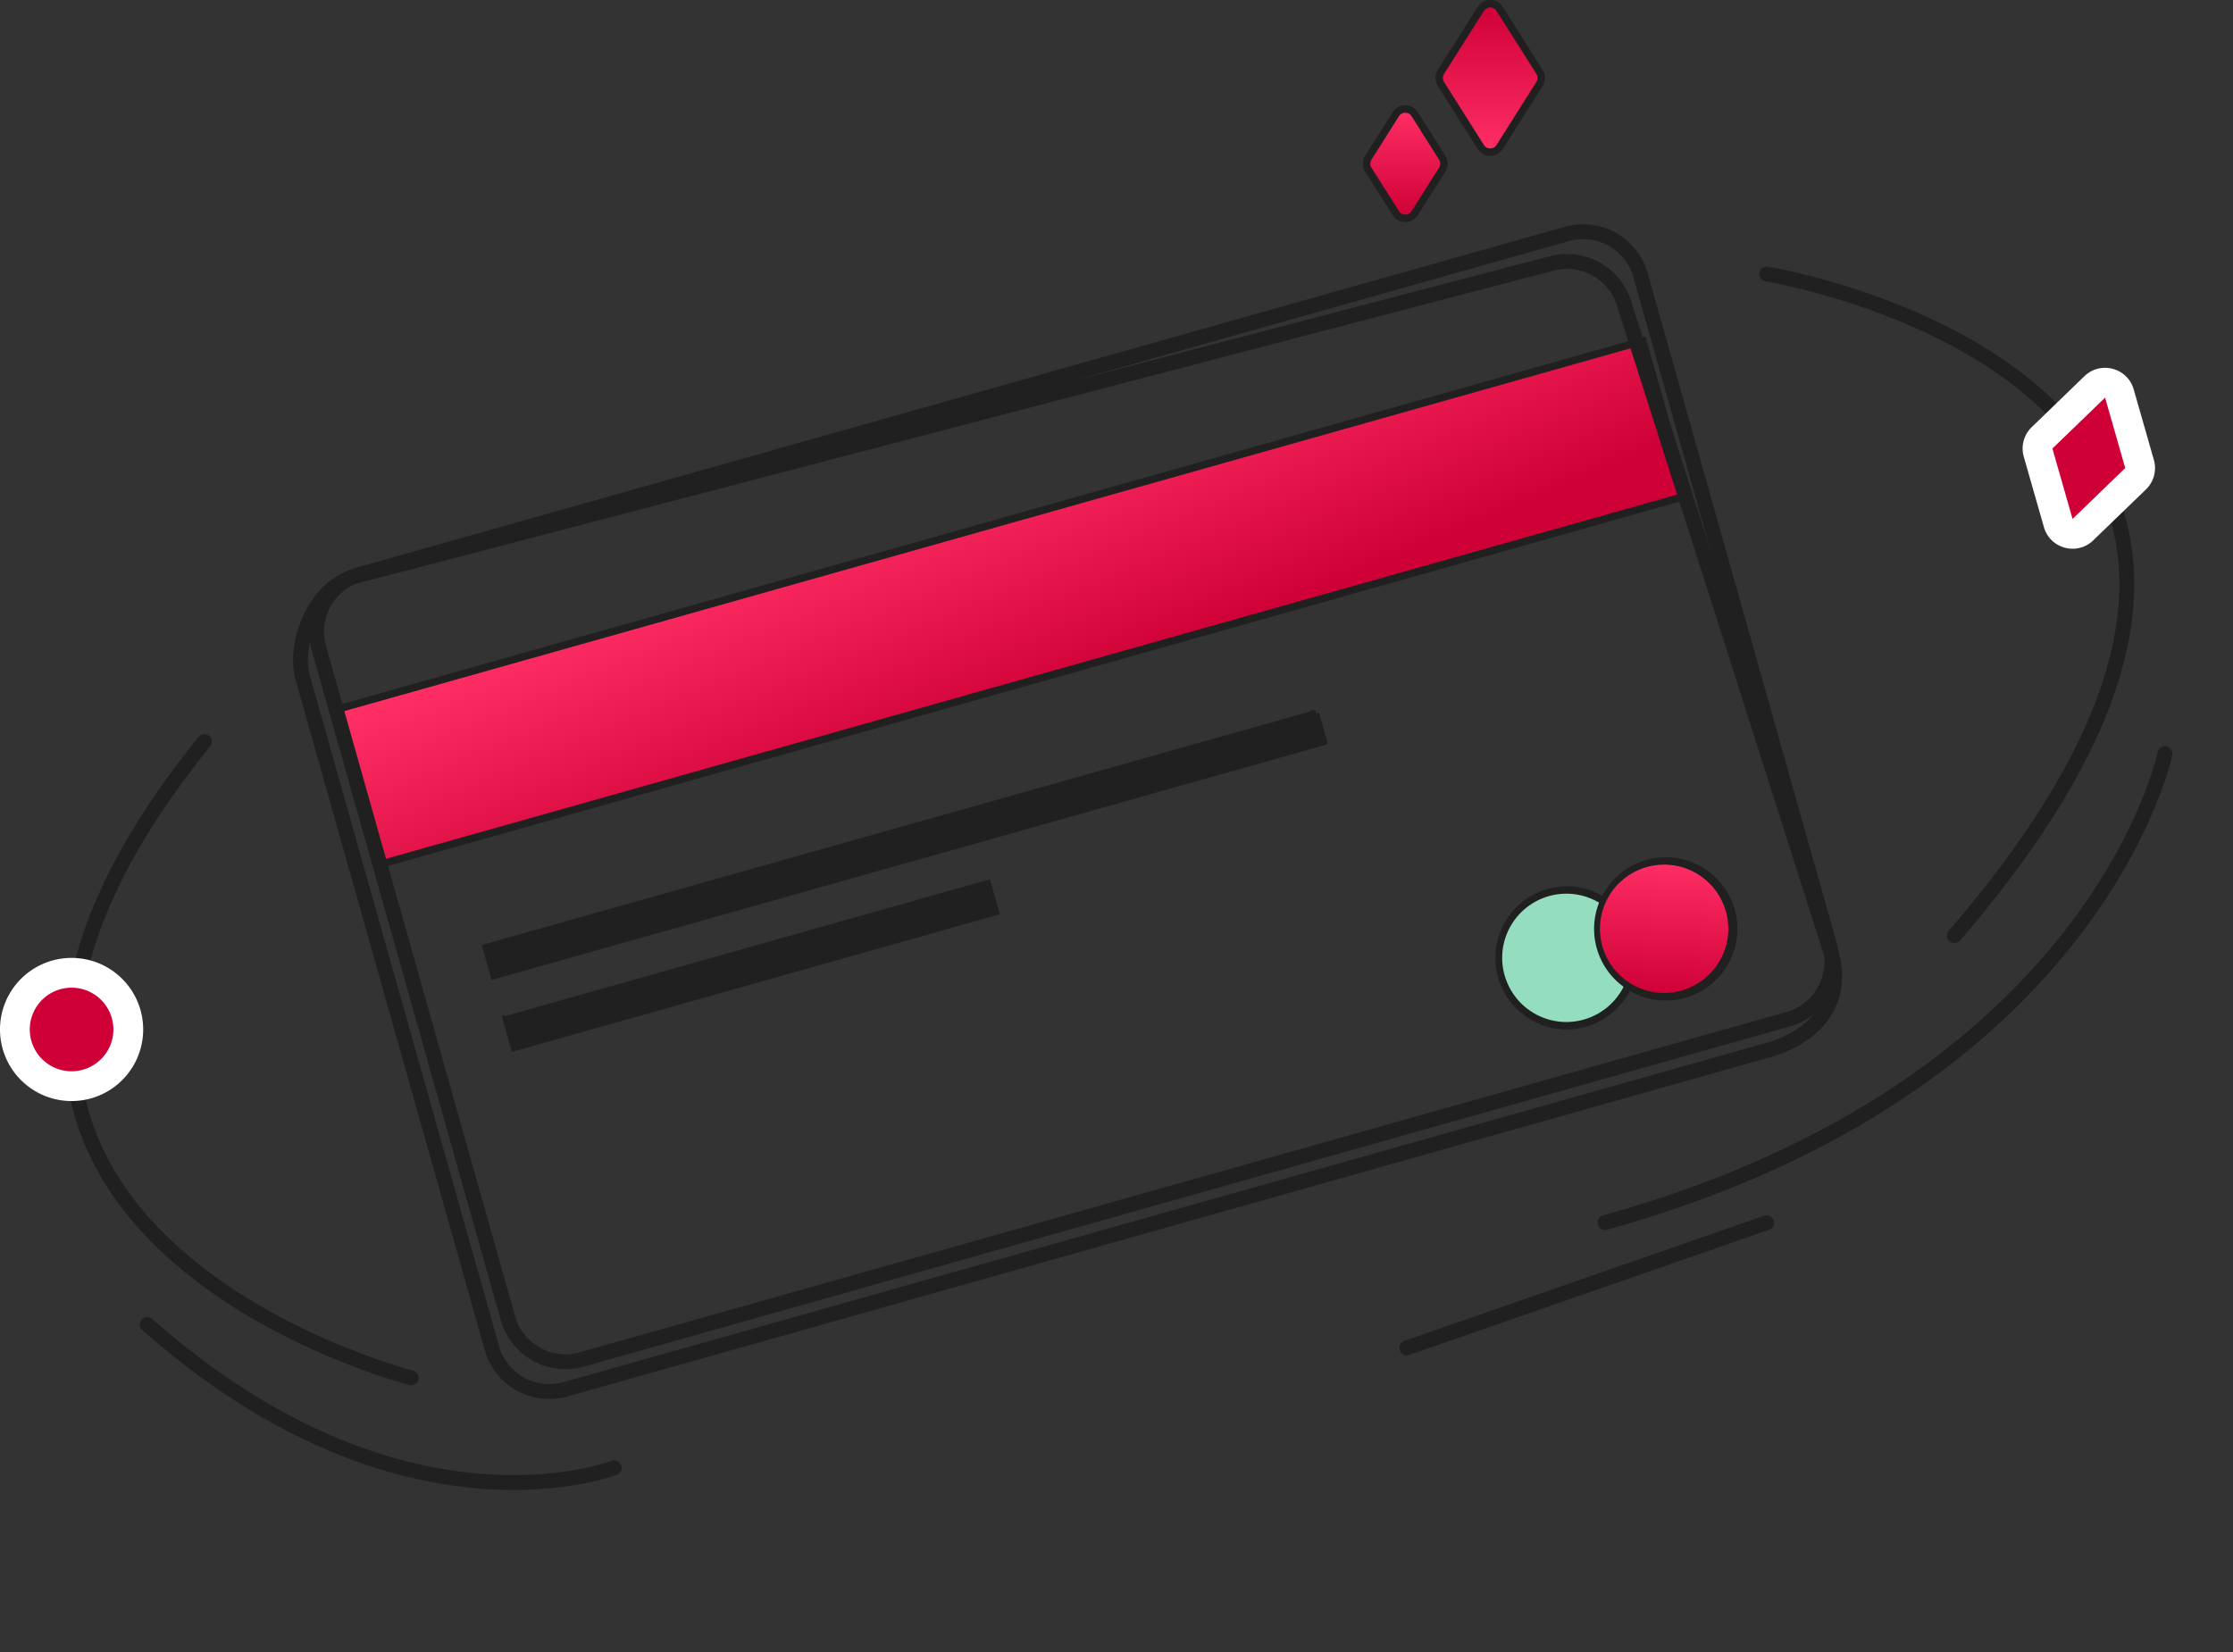 <svg width="150" height="111" viewBox="0 0 150 111" fill="none" xmlns="http://www.w3.org/2000/svg">
    <rect x="0" y="0" width="150" height="111" fill="#333333" stroke="none"/>
    <path d="M110.362 22.91 22.581 47.676l2.935 10.404 87.781-24.767-2.935-10.403z" fill="url(#lcmn9mlioa)" stroke="#202020" stroke-width=".5"/>
    <path d="M123.023 64.099c.93 3.334-1.226 5.5-3.966 6.377L37.993 93.348a4.013 4.013 0 0 1-4.95-2.772L20.337 45.54c-.6-2.132.621-5.843 3.358-6.774l80.478-21.048a4.013 4.013 0 0 1 4.95 2.77l13.9 43.612z" stroke="#202020" stroke-linecap="round" stroke-linejoin="round"/>
    <path d="M122.907 63.527a4.013 4.013 0 0 1-2.771 4.95L39.07 91.347a4.012 4.012 0 0 1-4.95-2.772L21.416 43.54a4.012 4.012 0 0 1 2.771-4.95l81.065-22.87a4.012 4.012 0 0 1 4.95 2.77l12.706 45.037z" stroke="#202020" stroke-linecap="round" stroke-linejoin="round"/>
    <path d="M88.366 47.964 32.668 63.668l.526 1.867 55.699-15.704-.527-1.867zM34.032 68.502l32.3-9.114.528 1.868-32.301 9.114-.527-1.868z" fill="#202020" stroke="#202020" stroke-width=".5"/>
    <path d="M104.9 68.908a4.566 4.566 0 0 1-4.231-4.869 4.566 4.566 0 0 1 4.869-4.23 4.566 4.566 0 0 1 4.231 4.868 4.567 4.567 0 0 1-4.869 4.231z" fill="#95DDBF"/>
    <path d="M105.52 60.058a4.316 4.316 0 0 0-4.602 3.999 4.316 4.316 0 0 0 3.999 4.602 4.316 4.316 0 0 0 4.602-4 4.315 4.315 0 0 0-3.999-4.601zm.035-.5s.001 0 0 0a4.811 4.811 0 1 1-.673 9.6 4.812 4.812 0 0 1 .673-9.6z" fill="#202020"/>
    <path d="M111.467 66.958a4.566 4.566 0 0 1-4.231-4.87 4.566 4.566 0 0 1 4.869-4.23 4.566 4.566 0 0 1 4.231 4.869 4.566 4.566 0 0 1-4.869 4.23z" fill="url(#irbzfm920b)"/>
    <path d="M112.088 58.107a4.316 4.316 0 0 0-4.602 4 4.316 4.316 0 0 0 3.999 4.601 4.316 4.316 0 0 0 4.602-3.998 4.316 4.316 0 0 0-3.999-4.603zm.035-.499a4.812 4.812 0 1 1-.673 9.598 4.812 4.812 0 0 1 .673-9.598z" fill="#202020"/>
    <path d="M145.43 50.637s-4.59 22.336-37.617 31.51M41.26 98.62s-14.198 5.56-31.368-9.626" stroke="#202020" stroke-linecap="round"/>
    <path d="M118.673 18.41s44.671 7.267 12.61 44.457M27.623 92.576s-40.182-10.26-13.894-42.747" stroke="#202020" stroke-linecap="round"/>
    <path d="M4.809 72.98A3.813 3.813 0 0 1 1 69.173c0-2.1 1.709-3.81 3.809-3.81s3.809 1.71 3.809 3.81-1.709 3.809-3.809 3.809z" fill="#CF0036"/>
    <path d="M4.809 66.363A2.812 2.812 0 0 0 2 69.172a2.812 2.812 0 0 0 2.809 2.809 2.812 2.812 0 0 0 2.809-2.81 2.812 2.812 0 0 0-2.809-2.808zm0-2a4.809 4.809 0 1 1 0 9.618 4.809 4.809 0 0 1 0-9.618z" fill="#fff"/>
    <path d="M138.963 35.836a.984.984 0 0 1-.702-.691l-1.353-4.733a.998.998 0 0 1 .266-.994l3.539-3.42a.985.985 0 0 1 .954-.247c.165.044.562.2.703.69l1.353 4.733a1 1 0 0 1-.267.994l-3.539 3.42a.984.984 0 0 1-.954.248z" fill="#CF0036"/>
    <path d="m141.408 26.717-3.539 3.42 1.353 4.732 3.539-3.42-1.353-4.732zm.518-1.932a1.98 1.98 0 0 1 1.405 1.382l1.353 4.732a2 2 0 0 1-.533 1.988l-3.539 3.42c-1.085 1.05-2.898.564-3.313-.888l-1.353-4.732a2 2 0 0 1 .533-1.988l3.539-3.42a1.982 1.982 0 0 1 1.908-.494z" fill="#fff"/>
    <path d="M100.104 10.224a.746.746 0 0 1-.633-.35L96.79 5.639a.753.753 0 0 1 0-.802L99.47.599a.746.746 0 0 1 .634-.349c.259 0 .496.13.634.349l2.681 4.237a.754.754 0 0 1 0 .802l-2.681 4.237a.746.746 0 0 1-.634.349z" fill="url(#c22yrksnbc)"/>
    <path d="M100.104.5a.491.491 0 0 0-.422.233L97 4.97a.502.502 0 0 0 0 .534l2.68 4.237a.491.491 0 0 0 .423.233.492.492 0 0 0 .423-.233l2.681-4.237a.505.505 0 0 0 0-.534L100.527.733a.492.492 0 0 0-.423-.233zm0-.5a.99.99 0 0 1 .845.465l2.681 4.237a.998.998 0 0 1 0 1.07l-2.681 4.237a1 1 0 0 1-1.69 0l-2.68-4.237a1 1 0 0 1 0-1.07l2.68-4.237a.992.992 0 0 1 .845-.465z" fill="#202020"/>
    <path d="M94.398 14.67a.746.746 0 0 1-.634-.348l-1.85-2.923a.754.754 0 0 1 0-.802l1.85-2.923a.746.746 0 0 1 .634-.349c.258 0 .495.13.633.349l1.85 2.923a.754.754 0 0 1 0 .802l-1.85 2.923a.746.746 0 0 1-.633.349z" fill="url(#vb9nkkab4d)"/>
    <path d="M94.398 7.575a.491.491 0 0 0-.423.233l-1.85 2.922a.502.502 0 0 0 0 .535l1.85 2.923a.491.491 0 0 0 .423.232.491.491 0 0 0 .422-.232l1.85-2.923a.502.502 0 0 0 0-.535l-1.85-2.922a.491.491 0 0 0-.422-.233zm0-.5c.324 0 .648.155.845.465l1.85 2.923a1 1 0 0 1 0 1.07l-1.85 2.922a1 1 0 0 1-1.69 0l-1.85-2.923a1 1 0 0 1 0-1.069l1.85-2.923a.992.992 0 0 1 .845-.465z" fill="#202020"/>
    <path d="m118.67 82.158-24.165 8.407" stroke="#202020" stroke-linecap="round"/>
    <defs>
        <linearGradient id="lcmn9mlioa" x1="102.978" y1="33.687" x2="96.106" y2="17.397" gradientUnits="userSpaceOnUse">
            <stop stop-color="#CF0036"/>
            <stop offset="1" stop-color="#FF2F65"/>
        </linearGradient>
        <linearGradient id="irbzfm920b" x1="112.105" y1="57.858" x2="111.467" y2="66.958" gradientUnits="userSpaceOnUse">
            <stop stop-color="#FF2F65"/>
            <stop offset="1" stop-color="#CF0036"/>
        </linearGradient>
        <linearGradient id="c22yrksnbc" x1="100.104" y1=".25" x2="100.104" y2="10.224" gradientUnits="userSpaceOnUse">
            <stop stop-color="#CF0036"/>
            <stop offset="1" stop-color="#FF2F65"/>
        </linearGradient>
        <linearGradient id="vb9nkkab4d" x1="94.398" y1="7.325" x2="94.398" y2="14.671" gradientUnits="userSpaceOnUse">
            <stop stop-color="#FF2F65"/>
            <stop offset="1" stop-color="#CF0036"/>
        </linearGradient>
    </defs>
</svg>
